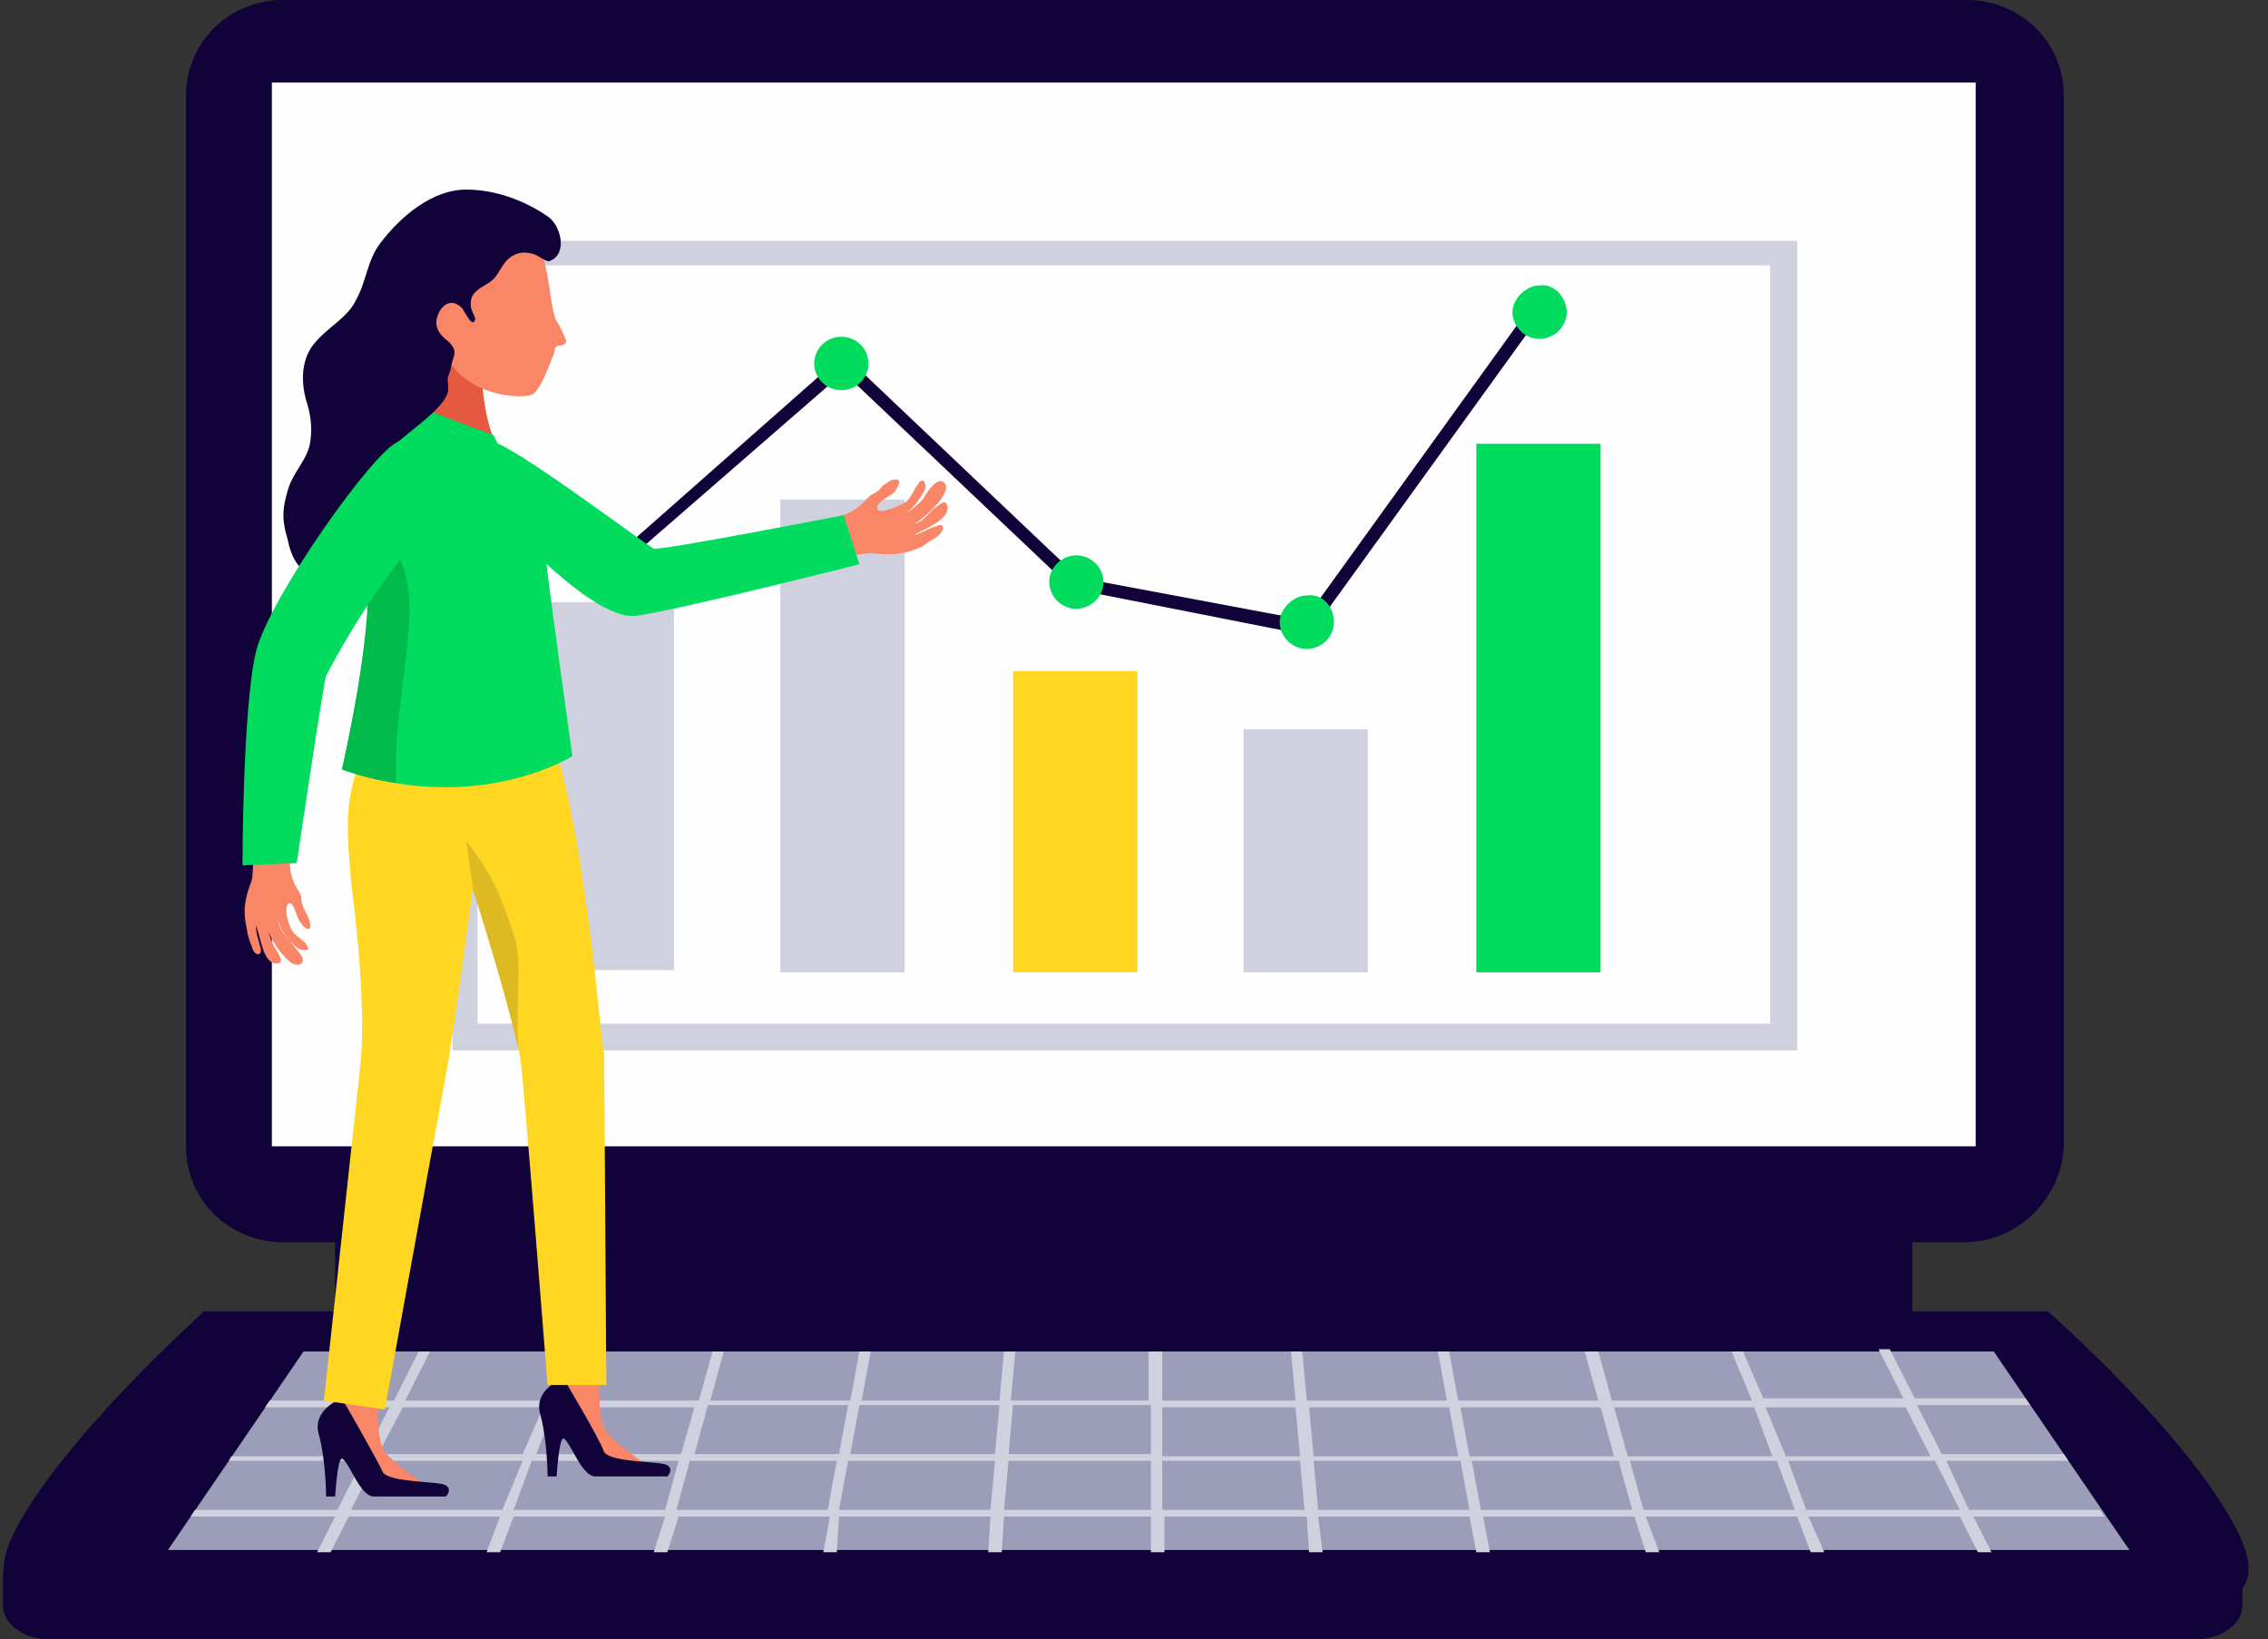 <svg width="83" height="60" viewBox="0 0 83 60" fill="none" xmlns="http://www.w3.org/2000/svg">
<rect x="0" y="0" width="83" height="60" fill="#333333" stroke="none"/>
<path d="M69.987 39.755H12.265V48.081H69.987V39.755Z" fill="#110239"/>
<path d="M71.889 45.469H10.363C8.378 45.469 6.807 43.918 6.807 41.959V3.51C6.807 1.551 8.378 0 10.363 0H71.972C73.956 0 75.528 1.551 75.528 3.51V41.959C75.445 43.837 73.874 45.469 71.889 45.469Z" fill="#110239"/>
<path d="M72.302 3.02H9.95V41.958H72.302V3.02Z" fill="#FEFEFE"/>
<path d="M0.109 57.551V58.774C0.109 59.427 0.853 59.998 1.763 59.998H80.407C81.316 59.998 82.061 59.427 82.061 58.774V57.551H0.109Z" fill="#110239"/>
<path d="M41.127 48H7.469C7.387 48.081 2.094 52.816 0.44 56.245C-0.221 57.714 0.192 58.53 1.515 58.53H41.209H80.903C82.227 58.53 82.64 57.714 81.978 56.245C80.325 52.734 75.032 48.081 74.949 48H41.127Z" fill="#110239"/>
<path d="M77.926 56.734H6.146L11.107 49.469H72.964L77.926 56.734Z" fill="#9C9EB9"/>
<path d="M77.016 55.51L76.851 55.265H72.054L71.228 53.469H75.693L75.528 53.224H71.062L70.152 51.428H74.287L74.122 51.183H70.07L69.16 49.387H68.747L69.656 51.183H64.529L63.785 49.469H63.371L64.116 51.265H58.989L58.492 49.469H57.996L58.492 51.265H53.365L53.034 49.469H52.621L52.952 51.265H47.825L47.659 49.469H47.246L47.411 51.265H42.532V49.469H42.036V51.265H36.991L37.157 49.469H36.743L36.578 51.265H31.533L31.864 49.469H31.451L31.12 51.265H25.993L26.489 49.469H26.075L25.579 51.265H20.452L21.196 49.469H20.783L19.956 51.265H14.829L15.738 49.469H15.325L14.415 51.265H9.867L9.702 51.51H14.25L13.34 53.306H8.461L8.378 53.469H13.258L12.348 55.265H7.138L6.973 55.51H12.265L11.604 56.816H12.1L12.761 55.51H18.302L17.806 56.816H18.302L18.798 55.51H24.339L23.925 56.816H24.422L24.835 55.51H30.376L30.128 56.816H30.624L30.706 55.51H36.247L36.164 56.816H36.66L36.743 55.51H42.118V56.816H42.615V55.51H47.825L47.907 56.816H48.403L48.238 55.51H53.779L54.027 56.816H54.523L54.275 55.51H59.815L60.229 56.816H60.725L60.229 55.51H65.769L66.266 56.816H66.762L66.183 55.51H71.724L72.385 56.816H72.881L72.22 55.51H77.016ZM20.287 51.51H25.414L24.918 53.224H19.625L20.287 51.51ZM14.746 51.51H19.873L19.129 53.224H13.836L14.746 51.51ZM18.385 55.265H12.844L13.754 53.469H19.129L18.385 55.265ZM24.339 55.265H18.798L19.46 53.469H24.835L24.339 55.265ZM30.293 55.265H24.752L25.248 53.469H30.624L30.293 55.265ZM30.706 53.224H25.414L25.91 51.428H31.037L30.706 53.224ZM36.247 55.265H30.706L31.037 53.469H36.413L36.247 55.265ZM36.413 53.224H31.12L31.451 51.428H36.578L36.413 53.224ZM42.118 55.265H36.743L36.909 53.469H42.118V55.265ZM42.118 53.224H36.909L37.074 51.428H42.118V53.224ZM42.532 51.51H47.411L47.576 53.306H42.532V51.51ZM42.532 55.265V53.469H47.576L47.742 55.265H42.532ZM69.739 51.51L70.649 53.306H65.356L64.612 51.51H69.739ZM64.198 51.51L64.86 53.306H59.567L59.071 51.51H64.198ZM47.907 51.51H53.034L53.365 53.306H48.073L47.907 51.51ZM48.238 55.265L48.073 53.469H53.448L53.779 55.265H48.238ZM53.448 51.51H58.575L59.071 53.306H53.779L53.448 51.51ZM54.192 55.265L53.861 53.469H59.237L59.733 55.265H54.192ZM60.146 55.265L59.65 53.469H65.025L65.687 55.265H60.146ZM66.1 55.265L65.439 53.469H70.814L71.724 55.265H66.1Z" fill="#D0D1DE"/>
<path d="M41.126 58.53H37.653C37.653 58.53 37.653 58.856 37.818 59.019C37.901 59.1 37.984 59.1 38.066 59.1H41.126H44.186C44.269 59.1 44.351 59.1 44.434 59.019C44.599 58.856 44.599 58.53 44.599 58.53H41.126Z" fill="#110239"/>
<path d="M65.687 38.449H16.565V8.816H65.77V38.449H65.687ZM17.475 37.469H64.777V9.714H17.475V37.469Z" fill="#D0D1DE"/>
<path d="M58.575 16.245H54.027V35.592H58.575V16.245Z" fill="#01DB5E"/>
<path d="M50.057 26.694H45.509V35.591H50.057V26.694Z" fill="#D0D1DE"/>
<path d="M41.623 24.571H37.074V35.592H41.623V24.571Z" fill="#FFD722"/>
<path d="M33.104 18.286H28.556V35.592H33.104V18.286Z" fill="#D0D1DE"/>
<path d="M24.669 22.041H20.121V35.51H24.669V22.041Z" fill="#D0D1DE"/>
<path d="M47.907 23.263L39.224 21.549L30.872 13.631L22.52 20.896L22.271 20.57L30.872 12.978L39.472 21.141L47.742 22.692L56.094 11.1L56.508 11.345L47.907 23.263Z" fill="#110239"/>
<path d="M23.43 20.734C23.43 21.305 22.933 21.713 22.437 21.713C21.858 21.713 21.445 21.223 21.445 20.734C21.445 20.244 21.941 19.755 22.437 19.755C22.933 19.673 23.43 20.163 23.43 20.734Z" fill="#01DB5E"/>
<path d="M30.789 14.283C31.337 14.283 31.782 13.845 31.782 13.304C31.782 12.764 31.337 12.325 30.789 12.325C30.241 12.325 29.797 12.764 29.797 13.304C29.797 13.845 30.241 14.283 30.789 14.283Z" fill="#01DB5E"/>
<path d="M40.382 21.305C40.382 21.876 39.886 22.284 39.39 22.284C38.811 22.284 38.398 21.795 38.398 21.305C38.398 20.734 38.894 20.326 39.39 20.326C39.886 20.326 40.382 20.734 40.382 21.305Z" fill="#01DB5E"/>
<path d="M48.817 22.775C48.817 23.346 48.321 23.753 47.824 23.753C47.245 23.753 46.832 23.264 46.832 22.775C46.832 22.285 47.328 21.796 47.824 21.796C48.403 21.714 48.817 22.204 48.817 22.775Z" fill="#01DB5E"/>
<path d="M57.335 11.427C57.335 11.998 56.839 12.405 56.343 12.405C55.764 12.405 55.35 11.916 55.35 11.427C55.35 10.937 55.846 10.448 56.343 10.448C56.839 10.366 57.335 10.855 57.335 11.427Z" fill="#01DB5E"/>
<path d="M30.624 18.939C30.955 18.857 31.285 18.694 31.534 18.449C31.616 18.367 31.782 18.204 31.864 18.123C32.03 18.041 32.195 17.959 32.278 17.796C32.443 17.715 32.526 17.551 32.774 17.551C33.022 17.551 32.857 17.796 32.774 17.959C32.691 18.123 32.03 18.367 32.112 18.612C32.112 18.857 32.857 18.531 33.022 18.449C33.353 18.286 33.353 18.041 33.601 17.715C33.684 17.551 33.849 17.551 33.849 17.715C33.932 17.878 33.766 18.041 33.684 18.204C33.518 18.449 33.27 18.776 33.022 18.857C33.27 18.776 33.601 18.449 33.766 18.286C33.849 18.123 34.263 17.47 34.511 17.633C35.007 17.959 33.684 19.102 33.436 19.183C33.766 19.102 33.932 18.857 34.18 18.612C34.345 18.531 34.593 18.204 34.676 18.531C34.759 19.02 33.849 19.347 33.436 19.591C33.766 19.51 33.932 19.347 34.263 19.265C34.593 19.102 34.593 19.428 34.263 19.673C34.097 19.755 33.849 19.918 33.766 20C33.022 20.326 32.609 20.326 31.864 20.244C31.616 20.244 31.038 20.408 30.872 20.244C30.459 20 30.624 19.347 30.624 18.939Z" fill="#F88667"/>
<path d="M30.872 18.857L31.451 20.653C31.451 20.653 25.001 22.286 23.347 22.531C21.776 22.857 18.302 18.939 18.302 18.939C18.302 18.939 17.145 16.082 17.972 16.163C18.633 16.163 23.595 19.919 23.926 20.082C24.174 20.163 30.872 18.857 30.872 18.857Z" fill="#01DB5E"/>
<path d="M13.837 51.184C13.837 51.184 13.754 52.408 14.002 52.98C14.25 53.551 15.739 54.449 15.739 54.449C15.739 54.449 14.415 54.694 13.837 54.286C13.34 53.878 12.1 51.837 12.183 51.51C12.265 51.265 12.596 50.367 12.596 50.367L13.837 51.184Z" fill="#F88667"/>
<path d="M21.941 50.449C21.941 50.449 21.858 51.674 22.106 52.245C22.354 52.817 23.843 53.715 23.843 53.715C23.843 53.715 22.52 53.959 21.941 53.551C21.444 53.143 20.204 51.102 20.287 50.776C20.369 50.531 20.7 49.633 20.7 49.633L21.941 50.449Z" fill="#F88667"/>
<path d="M12.513 51.184C12.513 51.184 11.356 51.592 11.686 52.571C11.934 53.551 11.934 54.775 11.934 54.775H12.265C12.265 54.775 12.348 53.388 12.513 53.388C12.761 53.469 13.175 54.775 13.671 54.775C14.167 54.775 16.317 54.775 16.317 54.775C16.317 54.775 16.566 54.53 16.317 54.367C16.069 54.204 14.25 54.285 14.002 53.877C13.836 53.469 12.513 51.184 12.513 51.184Z" fill="#110239"/>
<path d="M20.618 50.449C20.618 50.449 19.46 50.857 19.791 51.836C20.039 52.816 20.039 54.04 20.039 54.04H20.37C20.37 54.04 20.453 52.653 20.618 52.653C20.866 52.734 21.279 54.04 21.776 54.04C22.272 54.04 24.422 54.04 24.422 54.04C24.422 54.04 24.67 53.795 24.422 53.632C24.174 53.469 22.355 53.55 22.106 53.142C21.941 52.653 20.618 50.449 20.618 50.449Z" fill="#110239"/>
<path d="M19.873 26.041C19.873 26.041 16.648 27.184 14.415 26.041C14.415 26.041 13.009 27.184 12.761 29.551C12.678 30.286 12.761 31.184 12.844 32.245C13.009 33.551 13.423 36.98 13.175 39.102C12.844 42.204 11.852 51.265 11.852 51.265L14.084 51.592C14.084 51.592 16.069 40.653 16.317 39.347C16.565 38.041 17.309 32.49 17.309 32.49C17.309 32.49 18.715 36.735 19.046 38.776C19.129 39.102 20.038 50.694 20.038 50.694H22.189C22.189 50.694 22.106 37.796 22.106 38.531C22.023 38.776 21.444 29.796 19.873 26.041Z" fill="#FFD722"/>
<path d="M18.798 34.204C18.302 32.735 18.054 32.082 17.061 30.776C17.144 31.347 17.227 31.919 17.31 32.572C17.31 32.572 18.467 36.163 18.963 38.367C18.881 35.919 19.129 35.266 18.798 34.204Z" fill="#DDB922"/>
<path d="M17.64 13.142C17.392 13.06 16.399 10.938 15.903 10.448C15.655 11.918 14.746 15.509 14.746 15.509C15.821 16.652 18.053 15.999 18.053 15.999C17.723 15.264 17.557 13.632 17.64 13.142Z" fill="#E45940"/>
<path d="M17.144 7.918C17.144 7.918 19.294 8.408 19.708 9.061C20.121 9.714 20.121 11.347 20.369 11.755C20.535 12 20.617 12.245 20.7 12.408C20.783 12.571 20.617 12.653 20.452 12.653C20.369 12.653 20.287 12.735 20.287 12.898C20.121 13.306 19.79 14.286 19.46 14.449C19.046 14.612 16.813 14.53 16.152 12.653C15.408 10.694 15.821 7.51 17.144 7.918Z" fill="#F88667"/>
<path d="M15.077 14.776C15.077 14.776 16.648 15.429 18.054 15.918C18.054 15.918 19.79 19.347 19.956 20.245C20.038 21.225 20.948 27.674 20.948 27.674C20.948 27.674 17.475 29.878 12.513 28.163C12.513 28.163 13.754 23.021 13.423 21.061C13.092 19.02 13.34 16.327 15.077 14.776Z" fill="#01DB5E"/>
<path d="M14.498 28.653C14.415 26.449 14.911 24.49 14.994 22.367C14.994 20.653 14.332 19.592 13.423 18.531C13.34 19.429 13.34 20.245 13.423 21.061C13.671 23.102 12.513 28.163 12.513 28.163C13.175 28.408 13.836 28.572 14.498 28.653Z" fill="#00BA4B"/>
<path d="M12.513 20.816C13.754 19.837 13.258 18.776 14.498 17.878C14.581 17.796 14.663 17.714 14.746 17.633C14.829 17.143 13.506 17.388 13.919 16.816C14.415 16.082 16.483 14.939 16.4 14.204C16.4 13.714 16.317 14.041 16.483 13.551C16.566 12.98 16.814 12.898 16.4 12.49C16.069 12.245 15.821 11.918 16.069 11.429C16.235 11.102 16.566 10.939 16.896 11.265C16.979 11.347 17.31 12.082 17.392 11.674C17.392 11.592 17.227 11.347 17.227 11.184C17.227 11.021 17.227 10.857 17.392 10.694C17.64 10.449 17.971 10.367 18.137 10.123C18.385 9.796 18.468 9.469 18.881 9.306C19.046 9.225 19.294 9.225 19.543 9.306C19.625 9.306 20.039 9.633 20.121 9.551C20.783 9.306 20.535 8.245 20.039 7.918C19.212 7.347 18.137 6.939 17.062 6.939C15.821 6.939 14.663 7.918 13.919 8.898C13.423 9.551 13.423 10.286 13.009 11.021C12.679 11.674 11.934 12 11.438 12.653C11.025 13.225 11.025 13.959 11.19 14.612C11.356 15.102 11.438 15.592 11.356 16.163C11.273 16.816 10.694 17.306 10.529 17.959C10.363 18.531 10.281 18.939 10.529 19.755C10.777 20.98 11.438 21.306 12.513 20.816Z" fill="#110239"/>
<path d="M10.611 31.592C10.611 31.919 10.694 32.245 10.859 32.49C10.942 32.653 11.024 32.735 11.024 32.898C11.024 33.061 11.107 33.225 11.19 33.388C11.273 33.551 11.355 33.715 11.355 33.878C11.355 34.123 11.107 33.959 11.024 33.796C10.859 33.633 10.776 33.061 10.611 33.061C10.363 33.061 10.528 33.796 10.611 33.878C10.694 34.204 10.942 34.286 11.19 34.531C11.273 34.694 11.355 34.776 11.107 34.776C10.942 34.776 10.776 34.612 10.694 34.531C10.445 34.286 10.28 34.041 10.197 33.715C10.197 33.959 10.445 34.286 10.611 34.449C10.694 34.612 11.273 35.102 11.024 35.266C10.611 35.592 9.784 34.204 9.784 33.959C9.867 34.286 9.949 34.531 10.115 34.776C10.197 34.939 10.445 35.266 10.115 35.266C9.619 35.266 9.536 34.286 9.37 33.878C9.37 34.204 9.453 34.368 9.536 34.694C9.619 35.021 9.288 35.021 9.205 34.612C9.122 34.449 9.04 34.123 9.04 34.041C8.874 33.306 8.957 32.898 9.205 32.245C9.288 32 9.205 31.429 9.37 31.347C9.701 31.184 10.197 31.51 10.611 31.592Z" fill="#F88667"/>
<path d="M10.859 31.592L8.875 31.674C8.875 31.674 8.875 25.878 9.371 23.837C9.867 21.878 13.671 16.49 14.581 16.163C15.656 15.674 18.715 16.98 16.4 18.694C14.167 20.408 12.017 24.572 11.934 24.735C11.852 24.898 10.859 31.592 10.859 31.592Z" fill="#01DB5E"/>
</svg>
